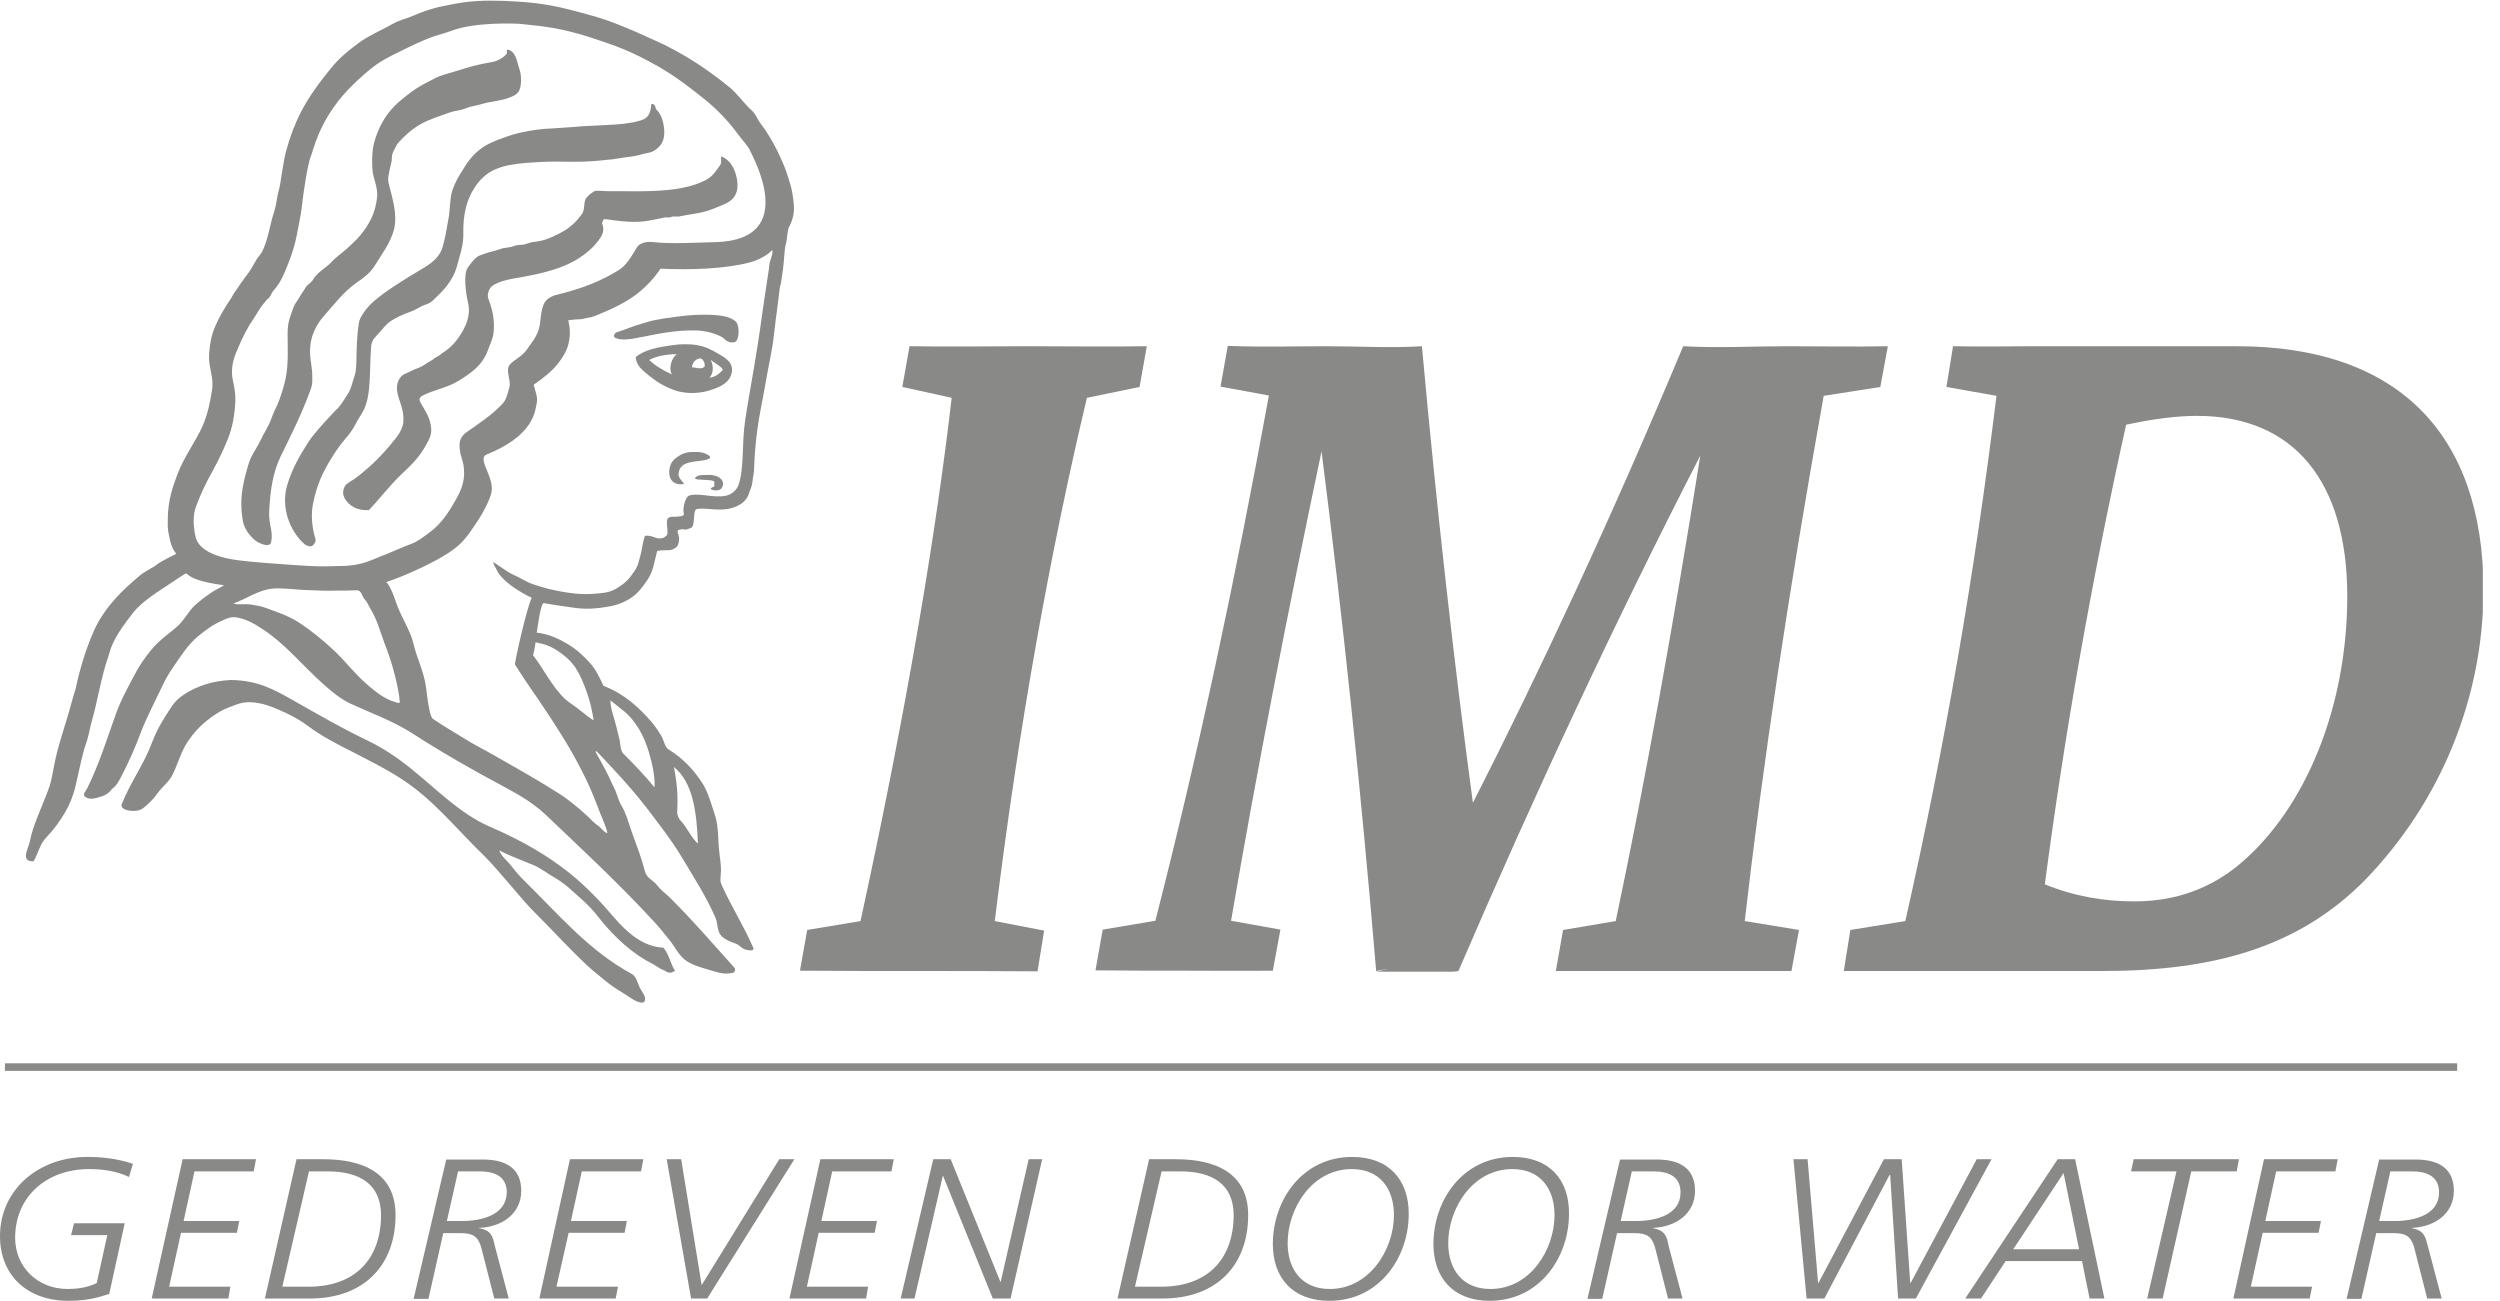 <svg width="123" height="64" viewBox="0 0 123 64" fill="none" xmlns="http://www.w3.org/2000/svg">
<g clip-path="url(#clip0)">
<path d="M9.083 34.15C8.84 34.311 8.613 34.489 8.403 34.828C8.079 35.313 7.739 35.846 7.496 36.493C7.091 37.592 6.411 38.497 5.99 39.564C5.861 39.887 6.703 40.016 7.027 39.774C7.286 39.58 7.545 39.321 7.788 38.982C7.982 38.707 8.289 38.497 8.484 38.125C8.71 37.689 8.856 37.139 9.115 36.687C9.374 36.251 9.714 35.83 10.151 35.475C10.491 35.2 10.864 34.941 11.366 34.764C11.657 34.651 11.932 34.521 12.402 34.554C12.871 34.586 13.292 34.731 13.729 34.925C14.183 35.119 14.668 35.362 15.106 35.685C15.786 36.202 16.595 36.622 17.437 37.042C18.214 37.447 19.007 37.834 19.768 38.335C21.323 39.337 22.456 40.792 23.848 42.133C24.269 42.554 24.69 43.071 25.16 43.604C25.548 44.057 25.969 44.574 26.471 45.059C27.264 45.85 28.009 46.675 28.851 47.467C29.11 47.709 29.418 47.952 29.725 48.21C30.001 48.436 30.324 48.663 30.681 48.873C30.875 48.986 31.004 49.099 31.247 49.228C31.393 49.309 31.668 49.39 31.717 49.261C31.814 49.018 31.571 48.808 31.458 48.55C31.361 48.339 31.296 48.032 31.085 47.919C28.948 46.756 27.475 44.978 25.759 43.297C25.548 43.087 25.354 42.861 25.127 42.57C24.965 42.36 24.658 42.117 24.561 41.843C25.014 42.069 25.5 42.263 26.066 42.489C26.196 42.537 26.39 42.618 26.568 42.731C26.73 42.828 26.843 42.893 27.054 43.038C27.329 43.2 27.685 43.41 27.993 43.685C28.446 44.105 28.916 44.461 29.353 45.01C30.017 45.867 30.794 46.659 31.765 47.24C31.96 47.354 32.121 47.418 32.364 47.58C32.429 47.628 32.542 47.693 32.64 47.725C32.769 47.774 32.785 47.855 32.996 47.855C33.109 47.855 33.109 47.774 33.222 47.774C33.012 47.499 32.915 46.933 32.64 46.626C31.62 46.578 30.843 45.867 30.227 45.156C29.596 44.412 28.851 43.62 28.025 42.958C26.892 42.053 25.613 41.325 24.075 40.663C22.602 40.016 21.42 38.772 20.125 37.737C19.509 37.253 18.846 36.8 18.036 36.412C16.789 35.814 15.624 35.135 14.393 34.44C13.535 33.956 12.709 33.471 11.349 33.455C10.459 33.503 9.714 33.745 9.083 34.15Z" fill="#898987"/>
<path d="M34.21 23.499C34.113 23.612 34.55 23.596 34.679 23.612C34.874 23.628 35.181 23.612 35.149 23.758C35.1 23.919 35.23 23.903 35.036 23.984C34.777 24.097 35.376 24.226 35.505 24.016C35.748 23.644 35.343 23.321 34.744 23.37C34.582 23.37 34.34 23.353 34.21 23.499Z" fill="#898987"/>
<path d="M33.352 22.465C33.19 22.578 33.012 22.707 32.947 23.03C32.866 23.386 32.979 23.887 33.611 23.822C33.757 23.806 33.368 23.58 33.384 23.321C33.416 22.82 33.87 22.756 34.161 22.707C34.372 22.675 35.278 22.626 34.809 22.368C34.679 22.287 34.469 22.222 34.161 22.238C33.87 22.222 33.595 22.287 33.352 22.465Z" fill="#898987"/>
<path d="M32.834 15.645C32.656 15.661 32.413 15.725 32.17 15.758C32.008 15.79 31.782 15.871 31.539 15.935C31.134 16.049 30.778 16.21 30.324 16.356C30.243 16.388 30.146 16.55 30.26 16.614C30.567 16.792 31.15 16.663 31.571 16.582C32.332 16.436 33.239 16.226 34.275 16.259C34.663 16.275 35.117 16.372 35.489 16.566C35.683 16.663 35.748 16.889 36.12 16.84C36.38 16.808 36.412 16.032 36.201 15.822C35.91 15.548 35.343 15.483 34.647 15.483C33.999 15.483 33.498 15.548 32.834 15.645Z" fill="#898987"/>
<path d="M35.23 17.341C34.841 17.115 34.42 16.921 33.676 16.938C33.433 16.938 33.287 16.954 32.947 17.002C32.397 17.083 31.717 17.196 31.279 17.568C31.296 18.004 31.636 18.23 31.943 18.489C32.267 18.748 32.639 19.006 33.19 19.2C33.643 19.362 34.291 19.394 34.89 19.216C35.295 19.087 35.813 18.909 35.975 18.441C36.169 17.826 35.651 17.584 35.23 17.341ZM33.06 18.424C32.639 18.23 32.202 17.972 31.943 17.713C32.429 17.422 33.352 17.406 33.287 17.439C33.028 17.616 32.882 18.166 33.06 18.424ZM34.631 18.069C34.437 18.198 34.129 18.037 34.048 18.085C34.048 17.794 34.291 17.649 34.42 17.632C34.615 17.616 34.744 17.988 34.631 18.069ZM35.538 18.23C35.392 18.36 35.279 18.521 34.906 18.586C35.198 18.247 35.02 17.81 34.971 17.713C35.149 17.859 35.651 18.117 35.538 18.23Z" fill="#898987"/>
<path d="M35.44 8.113C35.23 8.388 35.084 8.679 34.696 8.873C34.372 9.034 34.048 9.148 33.562 9.245C32.736 9.422 31.393 9.422 30.486 9.406C30.389 9.406 30.033 9.406 29.887 9.406C29.758 9.406 29.482 9.374 29.304 9.39C29.191 9.406 28.98 9.584 28.851 9.729C28.705 9.891 28.786 10.279 28.657 10.489C28.381 10.893 28.025 11.232 27.572 11.459C27.2 11.636 26.892 11.83 26.325 11.895C26.147 11.911 26.001 11.96 25.807 12.024C25.726 12.057 25.451 12.024 25.241 12.121C25.079 12.186 24.836 12.17 24.625 12.251C24.48 12.299 24.269 12.364 24.059 12.412C23.897 12.461 23.67 12.541 23.557 12.59C23.346 12.687 23.119 13.026 23.022 13.156C22.78 13.479 22.925 14.448 23.022 14.869C23.184 15.547 22.909 16.081 22.602 16.55C22.407 16.84 22.148 17.131 21.76 17.374C21.679 17.422 21.63 17.503 21.468 17.568C21.387 17.6 21.339 17.681 21.177 17.762C21.015 17.843 20.82 18.02 20.545 18.117C20.335 18.182 20.173 18.295 19.93 18.392C19.671 18.489 19.444 18.861 19.558 19.362C19.655 19.782 19.865 20.121 19.849 20.687C19.849 20.962 19.687 21.285 19.525 21.495C19.072 22.077 18.521 22.691 17.89 23.208C17.761 23.321 17.615 23.434 17.437 23.564C17.388 23.596 17.032 23.79 16.967 23.919C16.87 24.113 16.838 24.307 16.967 24.533C17.178 24.873 17.534 25.131 18.149 25.099C18.716 24.501 19.218 23.822 19.849 23.241C20.254 22.869 20.659 22.448 20.95 21.915C21.063 21.705 21.258 21.414 21.209 21.043C21.16 20.525 20.918 20.218 20.675 19.782C20.594 19.636 20.675 19.523 20.772 19.475C21.306 19.184 22.002 19.087 22.569 18.731C23.168 18.36 23.751 17.972 24.01 17.212C24.156 16.808 24.318 16.598 24.301 15.968C24.285 15.499 24.188 15.111 24.026 14.691C23.945 14.497 24.075 14.174 24.204 14.077C24.609 13.786 25.192 13.721 25.807 13.608C26.779 13.43 27.718 13.188 28.462 12.719C28.802 12.493 29.142 12.234 29.434 11.847C29.596 11.636 29.79 11.362 29.612 10.958C29.66 10.958 29.66 10.764 29.758 10.78C30.518 10.877 31.263 11.006 32.073 10.828C32.218 10.796 32.429 10.764 32.704 10.699C32.785 10.683 32.947 10.731 33.044 10.667C33.093 10.634 33.319 10.667 33.416 10.651C33.837 10.554 34.291 10.521 34.744 10.392C34.971 10.327 35.278 10.198 35.586 10.069C35.991 9.907 36.412 9.6 36.25 8.776C36.169 8.339 35.942 7.855 35.473 7.693C35.456 7.645 35.521 8 35.44 8.113Z" fill="#898987"/>
<path d="M32.041 5.172C31.992 5.624 31.879 5.802 31.555 5.915C30.81 6.157 29.806 6.141 28.754 6.206C28.268 6.238 27.75 6.287 27.167 6.319C26.665 6.335 26.18 6.4 25.662 6.513C25.435 6.562 25.079 6.659 24.787 6.772C24.383 6.917 23.978 7.063 23.589 7.37C23.265 7.628 23.006 7.951 22.78 8.339C22.602 8.63 22.391 8.937 22.245 9.406C22.132 9.745 22.148 10.343 22.067 10.747C21.986 11.2 21.922 11.62 21.792 12.105C21.582 12.848 20.95 13.107 20.238 13.543C19.623 13.931 18.975 14.319 18.376 14.836C18.004 15.159 17.696 15.628 17.664 15.854C17.55 16.533 17.55 17.115 17.534 17.778C17.534 17.923 17.518 18.246 17.469 18.408C17.404 18.618 17.356 18.764 17.291 18.99C17.243 19.184 17.097 19.41 16.951 19.636C16.838 19.798 16.724 20.008 16.53 20.17C16.465 20.234 15.445 21.301 15.17 21.753C14.782 22.368 14.393 22.998 14.134 23.855C13.794 24.986 14.28 26.166 14.992 26.78C15.073 26.844 15.284 26.941 15.397 26.828C15.445 26.78 15.575 26.65 15.51 26.473C15.397 26.117 15.284 25.487 15.381 24.889C15.478 24.339 15.656 23.758 15.915 23.24C16.19 22.691 16.563 22.093 17 21.576C17.145 21.414 17.356 21.139 17.469 20.913C17.599 20.638 17.761 20.444 17.906 20.153C18.279 19.361 18.166 18.198 18.263 17.018C18.263 16.937 18.327 16.727 18.424 16.63C18.522 16.517 18.619 16.42 18.7 16.323C18.829 16.178 18.991 15.968 19.186 15.822C19.477 15.628 19.817 15.467 20.238 15.321C20.4 15.257 20.529 15.176 20.756 15.062C20.902 14.982 21.096 14.966 21.274 14.804C21.776 14.335 22.278 13.85 22.488 13.075C22.618 12.557 22.812 12.089 22.796 11.459C22.78 10.602 22.942 9.858 23.33 9.261C23.573 8.873 23.929 8.501 24.431 8.307C24.82 8.145 25.273 8.065 25.872 8.016C26.293 7.984 26.779 7.951 27.394 7.951C27.75 7.951 28.236 7.968 28.721 7.951C29.175 7.935 29.563 7.903 30.13 7.838C30.389 7.806 30.713 7.741 31.02 7.709C31.328 7.677 31.555 7.58 31.911 7.515C32.008 7.499 32.105 7.467 32.251 7.37C32.526 7.176 32.737 6.901 32.672 6.303C32.639 5.996 32.542 5.624 32.3 5.398C32.235 5.333 32.267 5.155 32.121 5.123C32.057 5.075 32.041 5.139 32.041 5.172Z" fill="#898987"/>
<path d="M24.901 2.683C24.706 2.877 24.463 3.022 24.107 3.071C23.233 3.216 22.666 3.442 21.808 3.685C21.565 3.75 21.258 3.927 21.031 4.04C20.804 4.154 20.529 4.315 20.302 4.477C19.898 4.784 19.477 5.091 19.137 5.527C18.845 5.899 18.602 6.368 18.441 6.901C18.327 7.257 18.279 7.774 18.327 8.372C18.36 8.792 18.602 9.212 18.554 9.697C18.473 10.489 18.165 11.038 17.744 11.556C17.566 11.782 17.307 12.008 17.048 12.251C16.87 12.412 16.465 12.703 16.32 12.881C16.044 13.188 15.623 13.366 15.381 13.786C15.3 13.931 15.122 13.98 15.008 14.19C14.927 14.335 14.83 14.448 14.701 14.675C14.62 14.82 14.506 14.933 14.425 15.16C14.296 15.547 14.15 15.806 14.15 16.404C14.15 17.148 14.199 17.923 14.053 18.618C13.988 18.925 13.875 19.313 13.762 19.62C13.648 19.96 13.486 20.202 13.357 20.574C13.244 20.929 12.968 21.333 12.79 21.721C12.628 22.061 12.337 22.416 12.207 22.901C12.143 23.127 12.029 23.515 11.981 23.79C11.851 24.372 11.835 24.986 11.948 25.632C12.013 25.988 12.24 26.311 12.531 26.57C12.709 26.715 13.276 26.99 13.341 26.667C13.454 26.117 13.211 25.843 13.244 25.164C13.292 24.145 13.422 23.257 13.81 22.448C14.28 21.495 14.863 20.331 15.251 19.248C15.332 19.022 15.381 18.925 15.364 18.554C15.364 18.295 15.348 18.166 15.3 17.826C15.267 17.648 15.235 17.309 15.267 17.018C15.316 16.453 15.591 15.935 15.947 15.531C16.401 15.03 16.886 14.368 17.534 13.915C17.874 13.673 18.198 13.463 18.457 13.043C18.781 12.493 19.185 12.008 19.38 11.313C19.574 10.537 19.299 9.745 19.121 9.018C19.056 8.776 19.153 8.453 19.218 8.146C19.234 8.049 19.282 7.952 19.282 7.741C19.282 7.612 19.331 7.483 19.412 7.337C19.461 7.257 19.509 7.111 19.606 7.014C19.898 6.691 20.238 6.368 20.691 6.109C21.128 5.867 21.598 5.721 22.197 5.511C22.391 5.447 22.634 5.447 22.942 5.317C23.12 5.236 23.427 5.204 23.686 5.123C24.156 4.978 24.755 4.962 25.224 4.735C25.322 4.687 25.435 4.622 25.516 4.509C25.662 4.283 25.678 3.717 25.548 3.378C25.435 3.055 25.386 2.505 24.965 2.44C24.884 2.424 24.998 2.57 24.901 2.683Z" fill="#898987"/>
<path d="M39.051 10.004C39.018 9.648 38.954 9.293 38.873 9.034C38.759 8.695 38.695 8.436 38.565 8.129C38.371 7.677 38.176 7.24 37.869 6.739C37.756 6.545 37.594 6.303 37.432 6.093C37.286 5.915 37.173 5.576 36.962 5.414C36.59 5.075 36.298 4.622 35.861 4.267C34.777 3.394 33.578 2.586 32.186 1.972C31.619 1.713 30.972 1.422 30.308 1.164C29.709 0.921 29.045 0.743 28.317 0.549C27.475 0.323 26.601 0.145 25.5 0.081C24.965 0.048 24.658 0.032 24.14 0.032C23.152 0.032 22.504 0.145 21.549 0.355C21.225 0.436 20.756 0.582 20.367 0.759C20.011 0.921 19.671 0.97 19.282 1.196C18.781 1.487 18.198 1.713 17.663 2.101C17.162 2.473 16.692 2.844 16.255 3.394C15.721 4.056 15.186 4.751 14.765 5.592C14.506 6.109 14.28 6.691 14.085 7.402C13.956 7.854 13.875 8.533 13.778 9.099C13.729 9.357 13.648 9.584 13.6 9.939C13.567 10.198 13.47 10.457 13.389 10.747C13.244 11.281 13.082 12.25 12.726 12.622C12.612 12.735 12.402 13.188 12.256 13.382C12.078 13.624 11.851 13.915 11.657 14.222C11.576 14.335 11.479 14.465 11.382 14.659C11.349 14.723 10.54 15.822 10.378 16.727C10.313 17.083 10.248 17.487 10.313 17.939C10.362 18.279 10.491 18.667 10.443 19.119C10.345 19.782 10.216 20.38 9.973 20.945C9.617 21.753 9.066 22.432 8.71 23.386C8.484 23.984 8.273 24.63 8.257 25.454C8.257 25.584 8.241 25.939 8.273 26.117C8.322 26.343 8.37 26.893 8.662 27.232C8.694 27.265 8.451 27.345 8.225 27.475C8.079 27.555 7.917 27.636 7.755 27.749C7.545 27.927 7.156 28.089 6.881 28.315C6.444 28.687 6.055 29.026 5.65 29.479C5.278 29.899 4.889 30.432 4.614 31.046C4.355 31.628 4.112 32.323 3.902 33.115C3.805 33.454 3.756 33.826 3.627 34.198C3.529 34.505 3.432 34.925 3.303 35.329C3.108 35.992 2.833 36.768 2.671 37.624C2.607 37.931 2.558 38.287 2.445 38.658C2.315 39.062 2.121 39.483 1.927 39.984C1.781 40.372 1.57 40.84 1.473 41.39C1.409 41.713 0.971 42.408 1.651 42.376C1.878 42.004 1.943 41.551 2.283 41.196C2.623 40.84 2.947 40.42 3.238 39.903C3.416 39.596 3.61 39.143 3.724 38.642C3.837 38.174 3.95 37.576 4.096 37.042C4.128 36.897 4.145 36.832 4.209 36.654C4.242 36.574 4.29 36.396 4.323 36.283C4.388 36.056 4.436 35.766 4.517 35.475C4.808 34.473 4.97 33.325 5.327 32.307C5.391 32.129 5.424 31.935 5.537 31.693C5.78 31.16 6.136 30.675 6.541 30.157C7.027 29.543 7.885 29.042 8.532 28.606C8.759 28.46 9.131 28.186 9.18 28.218C9.536 28.574 10.329 28.687 11.025 28.8C10.475 29.075 10.054 29.366 9.601 29.77C9.245 30.093 9.066 30.545 8.629 30.901C8.241 31.224 7.804 31.531 7.447 31.968C7.14 32.339 6.848 32.743 6.589 33.261C6.298 33.81 5.958 34.408 5.699 35.135C5.262 36.347 4.889 37.576 4.29 38.788C4.226 38.917 4.048 39.079 4.177 39.192C4.388 39.37 4.679 39.289 5.019 39.176C5.084 39.16 5.197 39.111 5.327 39.014C5.424 38.949 5.472 38.836 5.586 38.755C5.747 38.626 5.845 38.432 5.958 38.222C6.314 37.543 6.654 36.784 6.946 35.992C7.221 35.281 7.609 34.553 7.966 33.794C8.111 33.487 8.289 33.147 8.532 32.808C8.872 32.323 9.228 31.725 9.763 31.289C10.103 31.014 10.475 30.723 10.977 30.513C11.123 30.448 11.366 30.319 11.673 30.384C12.143 30.465 12.515 30.691 12.887 30.933C14.021 31.66 14.879 32.743 15.931 33.681C16.32 34.02 16.724 34.376 17.275 34.634C18.23 35.071 19.299 35.459 20.222 36.04C21.695 36.994 23.217 37.867 24.917 38.772C25.581 39.127 26.277 39.547 26.843 40.081C28.608 41.761 30.421 43.442 32.121 45.285C32.397 45.576 32.688 45.931 32.98 46.303C33.222 46.61 33.433 47.079 33.837 47.321C34.226 47.547 34.712 47.66 35.133 47.79C35.408 47.871 35.699 47.951 36.088 47.854C36.137 47.838 36.218 47.693 36.12 47.596C35.1 46.465 34.08 45.269 32.931 44.137C32.72 43.927 32.526 43.814 32.316 43.539C32.138 43.313 31.814 43.2 31.733 42.877C31.555 42.182 31.344 41.665 31.085 40.937C30.939 40.533 30.81 40 30.535 39.563C30.438 39.402 30.357 39.079 30.259 38.852C30.162 38.658 30.049 38.432 29.936 38.174C29.758 37.802 29.531 37.414 29.32 37.026C29.288 36.962 29.32 36.929 29.385 36.994C30.179 37.834 31.02 38.723 31.798 39.725C32.397 40.517 33.028 41.309 33.578 42.23C34.113 43.135 34.728 44.073 35.197 45.139C35.327 45.43 35.262 45.818 35.505 46.06C35.667 46.222 35.926 46.335 36.169 46.416C36.315 46.465 36.379 46.529 36.493 46.626C36.574 46.691 36.719 46.739 36.865 46.755C36.962 46.772 37.124 46.755 37.059 46.626C36.622 45.608 35.959 44.557 35.505 43.539C35.408 43.329 35.457 43.232 35.473 42.828C35.473 42.586 35.44 42.327 35.392 41.939C35.311 41.325 35.376 40.663 35.149 40.016C34.987 39.547 34.841 38.982 34.566 38.545C34.161 37.915 33.627 37.317 32.882 36.865C32.704 36.751 32.672 36.428 32.526 36.186C32.413 35.992 32.267 35.782 32.089 35.556C31.458 34.828 30.745 34.149 29.693 33.745C29.515 33.374 29.32 32.921 28.98 32.566C28.689 32.258 28.381 31.951 27.912 31.677C27.556 31.467 27.038 31.192 26.406 31.127C26.422 31.111 26.584 29.64 26.762 29.673C27.28 29.77 27.75 29.834 28.349 29.915C28.835 29.98 29.369 29.947 29.903 29.85C30.324 29.786 30.761 29.624 31.118 29.366C31.409 29.155 31.636 28.865 31.878 28.493C32.138 28.089 32.186 27.685 32.332 27.103C32.915 27.022 32.98 27.151 33.271 26.925C33.4 26.828 33.433 26.521 33.4 26.392C33.303 26.085 33.319 26.085 33.465 26.052C33.773 26.004 33.611 26.133 33.999 25.972C34.226 25.875 34.064 25.115 34.275 25.05C34.647 24.953 35.327 25.163 35.91 25.018C36.315 24.921 36.719 24.711 36.849 24.275C36.914 24.065 36.995 23.968 37.027 23.66C37.043 23.45 37.108 23.273 37.108 22.917C37.124 22.416 37.173 21.818 37.254 21.188C37.351 20.428 37.529 19.652 37.675 18.796C37.804 18.004 37.998 17.277 38.096 16.323C38.144 15.935 38.193 15.467 38.258 15.03C38.29 14.836 38.355 14.158 38.387 14.06C38.419 13.996 38.436 13.834 38.452 13.737C38.5 13.414 38.549 13.123 38.581 12.638C38.597 12.428 38.614 12.17 38.678 11.943C38.727 11.782 38.727 11.491 38.792 11.232C38.938 10.957 39.116 10.553 39.051 10.004ZM34.339 41.503C34.048 41.277 33.773 40.663 33.498 40.388C33.368 40.258 33.303 40.048 33.319 39.919C33.368 39.03 33.287 38.432 33.158 37.737C34.097 38.497 34.275 39.951 34.339 41.503ZM30.599 34.909C31.279 35.426 31.684 36.202 31.927 37.01C32.089 37.559 32.235 38.222 32.202 38.739C31.7 38.125 31.15 37.559 30.664 37.075C30.519 36.929 30.519 36.557 30.486 36.412C30.421 36.137 30.373 35.943 30.324 35.749C30.211 35.297 30.017 34.796 30.033 34.456C30.227 34.602 30.405 34.764 30.599 34.909ZM9.617 26.392C9.487 25.794 9.504 25.277 9.649 24.905C9.892 24.259 10.151 23.725 10.443 23.208C10.734 22.675 11.009 22.109 11.22 21.576C11.447 20.994 11.544 20.412 11.576 19.782C11.608 19.168 11.43 18.764 11.414 18.376C11.398 17.826 11.576 17.438 11.722 17.099C11.932 16.598 12.207 16.065 12.466 15.693C12.628 15.467 12.758 15.192 12.936 14.982C13.033 14.869 13.098 14.755 13.211 14.675C13.325 14.578 13.357 14.416 13.438 14.319C13.859 13.867 14.037 13.317 14.264 12.751C14.425 12.315 14.539 11.911 14.62 11.475C14.701 11.006 14.798 10.634 14.846 10.198C14.927 9.471 15.138 8.016 15.316 7.628C15.397 7.467 15.688 5.931 17.097 4.444C17.744 3.766 18.295 3.329 18.554 3.151C19.023 2.828 19.768 2.489 20.06 2.343C21.436 1.681 21.436 1.794 22.245 1.503C23.363 1.083 25.354 1.147 25.645 1.18C26.163 1.244 26.471 1.261 26.892 1.325C28.025 1.487 28.98 1.81 29.919 2.133C30.907 2.473 31.7 2.877 32.461 3.313C33.319 3.814 34.08 4.412 34.76 4.962C35.392 5.479 35.926 6.077 36.363 6.675C36.606 6.998 36.817 7.192 36.93 7.467C37.027 7.709 39.326 11.782 35.246 11.911C34.113 11.943 32.98 12.008 32.138 11.911C31.781 11.863 31.474 11.976 31.36 12.137C31.037 12.654 30.826 13.059 30.421 13.301C29.515 13.867 28.495 14.238 27.41 14.497C27.119 14.562 26.892 14.723 26.795 14.885C26.584 15.257 26.617 15.79 26.52 16.162C26.39 16.614 26.131 16.889 25.921 17.196C25.694 17.535 25.322 17.681 25.095 17.923C24.836 18.198 25.16 18.715 25.062 19.054C24.965 19.41 24.901 19.669 24.739 19.846C24.204 20.428 23.541 20.848 22.925 21.285C22.747 21.414 22.634 21.608 22.618 21.77C22.569 22.238 22.747 22.578 22.796 22.836C22.942 23.677 22.65 24.21 22.343 24.727C22.035 25.277 21.663 25.794 21.193 26.149C20.869 26.392 20.545 26.65 20.222 26.764C19.946 26.86 19.137 27.216 19.007 27.265C18.263 27.539 17.842 27.846 16.741 27.846C16.271 27.846 16.044 27.911 14.442 27.798C13.503 27.733 12.564 27.669 11.77 27.572C9.827 27.329 9.666 26.586 9.617 26.392ZM19.606 34.586C19.023 34.456 18.586 34.117 18.198 33.794C17.534 33.244 17.048 32.598 16.498 32.065C15.899 31.499 15.284 30.998 14.652 30.594C14.166 30.287 13.584 30.093 13.001 29.883C12.774 29.802 12.466 29.77 12.305 29.737C12.029 29.705 11.625 29.77 11.495 29.689C12.159 29.446 12.726 29.026 13.389 28.962C13.891 28.913 14.506 29.01 14.96 29.026C15.737 29.058 16.109 29.075 16.53 29.058C16.822 29.058 17.323 29.058 17.566 29.042C17.793 29.042 17.809 29.349 17.923 29.462C18.084 29.64 18.133 29.802 18.214 29.931C18.554 30.481 18.7 31.062 18.91 31.628C19.25 32.485 19.509 33.406 19.639 34.246C19.639 34.44 19.72 34.602 19.606 34.586ZM27.912 32.388C28.236 32.679 28.446 33.034 28.592 33.358C28.916 34.085 29.094 34.683 29.207 35.442C29.013 35.329 28.689 35.071 28.511 34.925C28.252 34.715 27.977 34.553 27.782 34.376C27.135 33.745 26.746 32.905 26.228 32.242C26.422 31.434 26.277 31.596 26.455 31.628C27.07 31.725 27.523 32.048 27.912 32.388ZM37.853 13.026C37.82 13.382 37.772 13.559 37.739 13.834C37.658 14.416 37.561 14.982 37.496 15.467C37.367 16.452 37.221 17.341 37.092 18.117C36.93 19.071 36.768 19.943 36.655 20.735C36.493 21.818 36.622 23.046 36.331 23.871C36.234 24.129 35.975 24.339 35.716 24.388C35.117 24.517 34.437 24.242 33.935 24.372C33.692 24.436 33.578 25.05 33.643 25.277C33.692 25.422 33.336 25.406 33.287 25.422C33.158 25.438 33.044 25.39 32.898 25.471C32.688 25.568 32.947 26.246 32.785 26.36C32.688 26.424 32.704 26.44 32.639 26.456C32.494 26.521 32.3 26.489 32.17 26.424C32.057 26.376 31.733 26.311 31.717 26.392C31.619 26.715 31.603 26.909 31.555 27.151C31.506 27.345 31.409 27.701 31.377 27.798C31.279 28.04 31.15 28.186 31.037 28.347C30.826 28.638 30.502 28.864 30.259 28.994C29.903 29.188 29.515 29.188 29.126 29.22C28.381 29.269 27.653 29.123 27.005 28.978C26.746 28.913 26.439 28.816 26.244 28.751C25.856 28.622 25.581 28.412 25.305 28.299C24.917 28.137 24.463 27.749 24.253 27.652C24.302 27.798 24.35 27.895 24.399 27.959C24.706 28.751 26.163 29.414 26.163 29.414C25.921 29.867 25.305 32.63 25.338 32.695C25.872 33.551 26.309 34.149 26.471 34.392C26.924 35.054 27.28 35.604 27.653 36.202C28.333 37.301 28.948 38.465 29.369 39.596C29.563 40.129 29.774 40.533 29.887 40.986C29.741 40.986 29.563 40.711 29.434 40.63C29.239 40.501 29.11 40.355 28.964 40.21C28.495 39.774 27.993 39.353 27.507 39.046C26.471 38.384 25.435 37.802 24.383 37.204C23.848 36.897 23.265 36.606 22.812 36.315C22.262 35.976 21.76 35.685 21.29 35.361C21.128 35.248 20.999 34.149 20.983 33.972C20.885 33.067 20.497 32.372 20.335 31.644C20.205 31.046 19.72 30.335 19.493 29.657C19.169 28.671 18.975 28.638 19.007 28.638C19.93 28.331 21.096 27.782 21.727 27.41C22.456 26.99 22.763 26.683 23.103 26.214C23.524 25.616 23.913 25.034 24.14 24.372C24.269 24.016 24.156 23.66 24.043 23.353C23.945 23.079 23.605 22.497 23.929 22.368C24.868 21.98 25.645 21.511 26.099 20.768C26.277 20.46 26.341 20.202 26.406 19.846C26.471 19.507 26.325 19.248 26.261 18.925C26.73 18.602 27.167 18.262 27.475 17.858C27.701 17.568 27.896 17.244 27.977 16.889C28.074 16.452 28.041 16.113 27.96 15.758C28.203 15.725 28.349 15.709 28.511 15.709C28.689 15.709 28.802 15.644 28.948 15.628C29.142 15.612 29.304 15.531 29.385 15.499C30.146 15.192 30.842 14.852 31.377 14.432C31.798 14.093 32.218 13.656 32.494 13.22C33.983 13.285 35.651 13.236 36.881 12.913C37.318 12.8 37.756 12.557 37.998 12.299C38.047 12.509 37.869 12.816 37.853 13.026Z" fill="#898987"/>
<path d="M0.243 52.687V52.315H120.892V52.687H0.243Z" fill="#898987"/>
<path d="M50.594 17.034C52.537 17.034 54.48 17.067 56.423 17.034L56.067 19.038L53.476 19.572C51.695 27.071 50.125 35.653 48.943 45.317L51.371 45.786L51.048 47.79C49.137 47.774 47.243 47.774 45.3 47.774C43.357 47.774 41.495 47.774 39.358 47.758L39.715 45.754L42.337 45.317C44.685 34.538 46.093 25.907 46.822 19.572L44.394 19.038L44.75 17.034C46.806 17.067 48.652 17.034 50.594 17.034Z" fill="#898987"/>
<path d="M65.263 17.035C66.882 17.035 68.42 17.131 69.958 17.035C70.686 25.035 71.528 32.533 72.467 39.499C75.706 33.131 79.186 25.713 82.813 17.035C84.545 17.131 86.245 17.035 87.913 17.035C89.613 17.035 91.281 17.067 92.883 17.035L92.511 19.038L89.726 19.475C88.026 28.946 86.731 37.576 85.841 45.317L88.512 45.754L88.139 47.774C86.278 47.774 84.448 47.774 82.505 47.774C79.818 47.774 77.924 47.774 76.547 47.774L76.903 45.754L79.494 45.317C80.951 38.4 82.327 30.756 83.655 22.416C79.445 30.61 75.511 39.047 71.755 47.774C70.411 47.822 68.97 47.483 67.707 47.774C66.947 38.707 66.072 30.497 65.02 22.206C63.368 30.045 61.863 37.754 60.568 45.301L62.996 45.737L62.624 47.758C61.183 47.774 59.774 47.758 58.317 47.758C56.86 47.758 55.419 47.758 53.897 47.742L54.253 45.737L56.844 45.301C58.981 36.962 60.81 28.331 62.429 19.459L60.05 19.022L60.406 17.018C62.09 17.083 63.692 17.035 65.263 17.035Z" fill="#898987"/>
<path d="M110.045 17.034H100.12C98.874 17.034 97.53 17.067 96.089 17.034L95.765 19.038L98.226 19.475C97.174 28.105 95.684 36.735 93.741 45.317L91.038 45.754L90.714 47.774H103.439C108.976 47.774 113.121 46.578 116.359 43.297C120.115 39.418 122.188 34.279 122.188 28.978C122.155 21.301 117.93 17.034 110.045 17.034ZM110.223 42.489C108.766 43.717 107.034 44.348 105.01 44.348C103.52 44.348 102.063 44.105 100.606 43.507C101.578 36.105 102.905 28.558 104.605 20.897C105.933 20.606 107.115 20.461 108.086 20.461C112.862 20.461 115.485 23.693 115.485 29.333C115.485 34.748 113.461 39.742 110.223 42.489Z" fill="#898987"/>
<path d="M67.707 47.806H71.755L69.051 47.483L67.707 47.806Z" fill="#898987"/>
<path d="M6.347 57.907C5.748 57.616 5.051 57.519 4.388 57.519C2.267 57.519 0.745 58.893 0.745 60.897C0.745 62.303 1.813 63.418 3.335 63.418C4.096 63.418 4.517 63.24 4.76 63.127L5.278 60.768H3.497L3.643 60.186H6.136L5.375 63.66C5.1 63.725 4.549 64 3.368 64C1.328 64 0 62.739 0 60.816C0 58.521 1.91 56.921 4.29 56.921C5.019 56.921 5.78 57.002 6.541 57.261L6.347 57.907Z" fill="#898987"/>
<path d="M8.986 57.034H12.596L12.483 57.632H9.568L9.034 60.073H11.77L11.657 60.655H8.905L8.322 63.305H11.333L11.236 63.887H7.464L8.986 57.034Z" fill="#898987"/>
<path d="M15.899 57.034H14.588L13.033 63.887H15.251C17.939 63.887 19.461 62.222 19.461 59.782C19.461 57.713 17.858 57.034 15.899 57.034ZM15.187 63.305H13.891L15.203 57.632H16.125C17.696 57.632 18.748 58.263 18.748 59.798C18.732 62.012 17.405 63.305 15.187 63.305Z" fill="#898987"/>
<path d="M23.573 60.428V60.412C24.722 60.364 25.645 59.701 25.645 58.586C25.645 57.406 24.787 57.018 23.622 57.05H21.954L20.351 63.903H21.08L21.808 60.671H22.666C23.249 60.671 23.508 60.816 23.67 61.349L24.318 63.887H25.03L24.334 61.252C24.253 60.881 24.188 60.525 23.573 60.428ZM22.747 60.073H21.986L22.537 57.632H23.605C24.35 57.632 24.933 57.891 24.933 58.667C24.917 59.766 23.719 60.073 22.747 60.073Z" fill="#898987"/>
<path d="M28.041 57.034H31.652L31.538 57.632H28.624L28.09 60.073H30.842L30.729 60.655H27.977L27.378 63.305H30.405L30.292 63.887H26.536L28.041 57.034Z" fill="#898987"/>
<path d="M34.793 63.887H34L32.801 57.034H33.514L34.518 63.208H34.534L38.339 57.034H39.083L34.793 63.887Z" fill="#898987"/>
<path d="M40.362 57.034H43.973L43.859 57.632H40.945L40.411 60.073H43.147L43.034 60.655H40.281L39.698 63.305H42.71L42.613 63.887H38.84L40.362 57.034Z" fill="#898987"/>
<path d="M45.916 57.034H46.774L49.218 63.063H49.235L50.611 57.034H51.275L49.72 63.887H48.846L46.401 57.859H46.385L44.993 63.887H44.313L45.916 57.034Z" fill="#898987"/>
<path d="M57.848 57.034H56.536L54.982 63.887H57.2C59.888 63.887 61.41 62.222 61.41 59.782C61.41 57.713 59.807 57.034 57.848 57.034ZM57.135 63.305H55.84L57.151 57.632H58.074C59.645 57.632 60.697 58.263 60.697 59.798C60.681 62.012 59.353 63.305 57.135 63.305Z" fill="#898987"/>
<path d="M66.526 56.921C64.081 56.921 62.624 59.038 62.624 61.204C62.624 62.869 63.595 64 65.409 64C67.853 64 69.31 61.883 69.31 59.717C69.31 58.053 68.339 56.921 66.526 56.921ZM65.425 63.418C64.032 63.418 63.352 62.432 63.352 61.156C63.352 59.475 64.534 57.519 66.509 57.519C67.902 57.519 68.582 58.505 68.582 59.782C68.582 61.463 67.384 63.418 65.425 63.418Z" fill="#898987"/>
<path d="M74.427 56.921C71.982 56.921 70.525 59.038 70.525 61.204C70.525 62.869 71.496 64 73.293 64C75.738 64 77.195 61.883 77.195 59.717C77.211 58.053 76.24 56.921 74.427 56.921ZM73.326 63.418C71.933 63.418 71.253 62.432 71.253 61.156C71.253 59.475 72.435 57.519 74.41 57.519C75.803 57.519 76.483 58.505 76.483 59.782C76.483 61.463 75.301 63.418 73.326 63.418Z" fill="#898987"/>
<path d="M81.323 60.428V60.412C82.473 60.364 83.396 59.701 83.396 58.586C83.396 57.406 82.538 57.018 81.372 57.05H79.704L78.102 63.903H78.83L79.559 60.671H80.417C81 60.671 81.259 60.816 81.421 61.349L82.068 63.887H82.781L82.084 61.252C82.02 60.881 81.939 60.525 81.323 60.428ZM80.498 60.073H79.737L80.287 57.632H81.356C82.1 57.632 82.683 57.891 82.683 58.667C82.683 59.766 81.485 60.073 80.498 60.073Z" fill="#898987"/>
<path d="M88.237 57.034H88.933L89.451 63.127H89.467L92.689 57.034H93.563L93.984 63.127H94.001L97.255 57.034H97.983L94.26 63.887H93.385L92.997 57.81H92.964L89.759 63.887H88.884L88.237 57.034Z" fill="#898987"/>
<path d="M102.096 57.034H101.237L96.688 63.887H97.465L98.679 62.044H102.436L102.808 63.887H103.536L102.096 57.034ZM99.052 61.463L101.529 57.713L102.29 61.463H99.052Z" fill="#898987"/>
<path d="M104.977 57.034H110.158L110.045 57.632H107.811L106.402 63.887H105.641L107.082 57.632H104.848L104.977 57.034Z" fill="#898987"/>
<path d="M111.389 57.034H115.015L114.902 57.632H111.988L111.454 60.073H114.19L114.076 60.655H111.324L110.741 63.305H113.753L113.639 63.887H109.883L111.389 57.034Z" fill="#898987"/>
<path d="M118.658 60.428V60.412C119.808 60.364 120.73 59.701 120.73 58.586C120.73 57.406 119.872 57.018 118.707 57.05H117.055L115.452 63.903H116.181L116.91 60.671H117.768C118.35 60.671 118.609 60.816 118.771 61.349L119.419 63.887H120.131L119.435 61.252C119.338 60.881 119.273 60.525 118.658 60.428ZM117.832 60.073H117.055L117.606 57.632H118.674C119.419 57.632 120.002 57.891 120.002 58.667C120.002 59.766 118.804 60.073 117.832 60.073Z" fill="#898987"/>
</g>
<defs>
<clipPath id="clip0">
<rect width="122.155" height="64" fill="white"/>
</clipPath>
</defs>
</svg>
